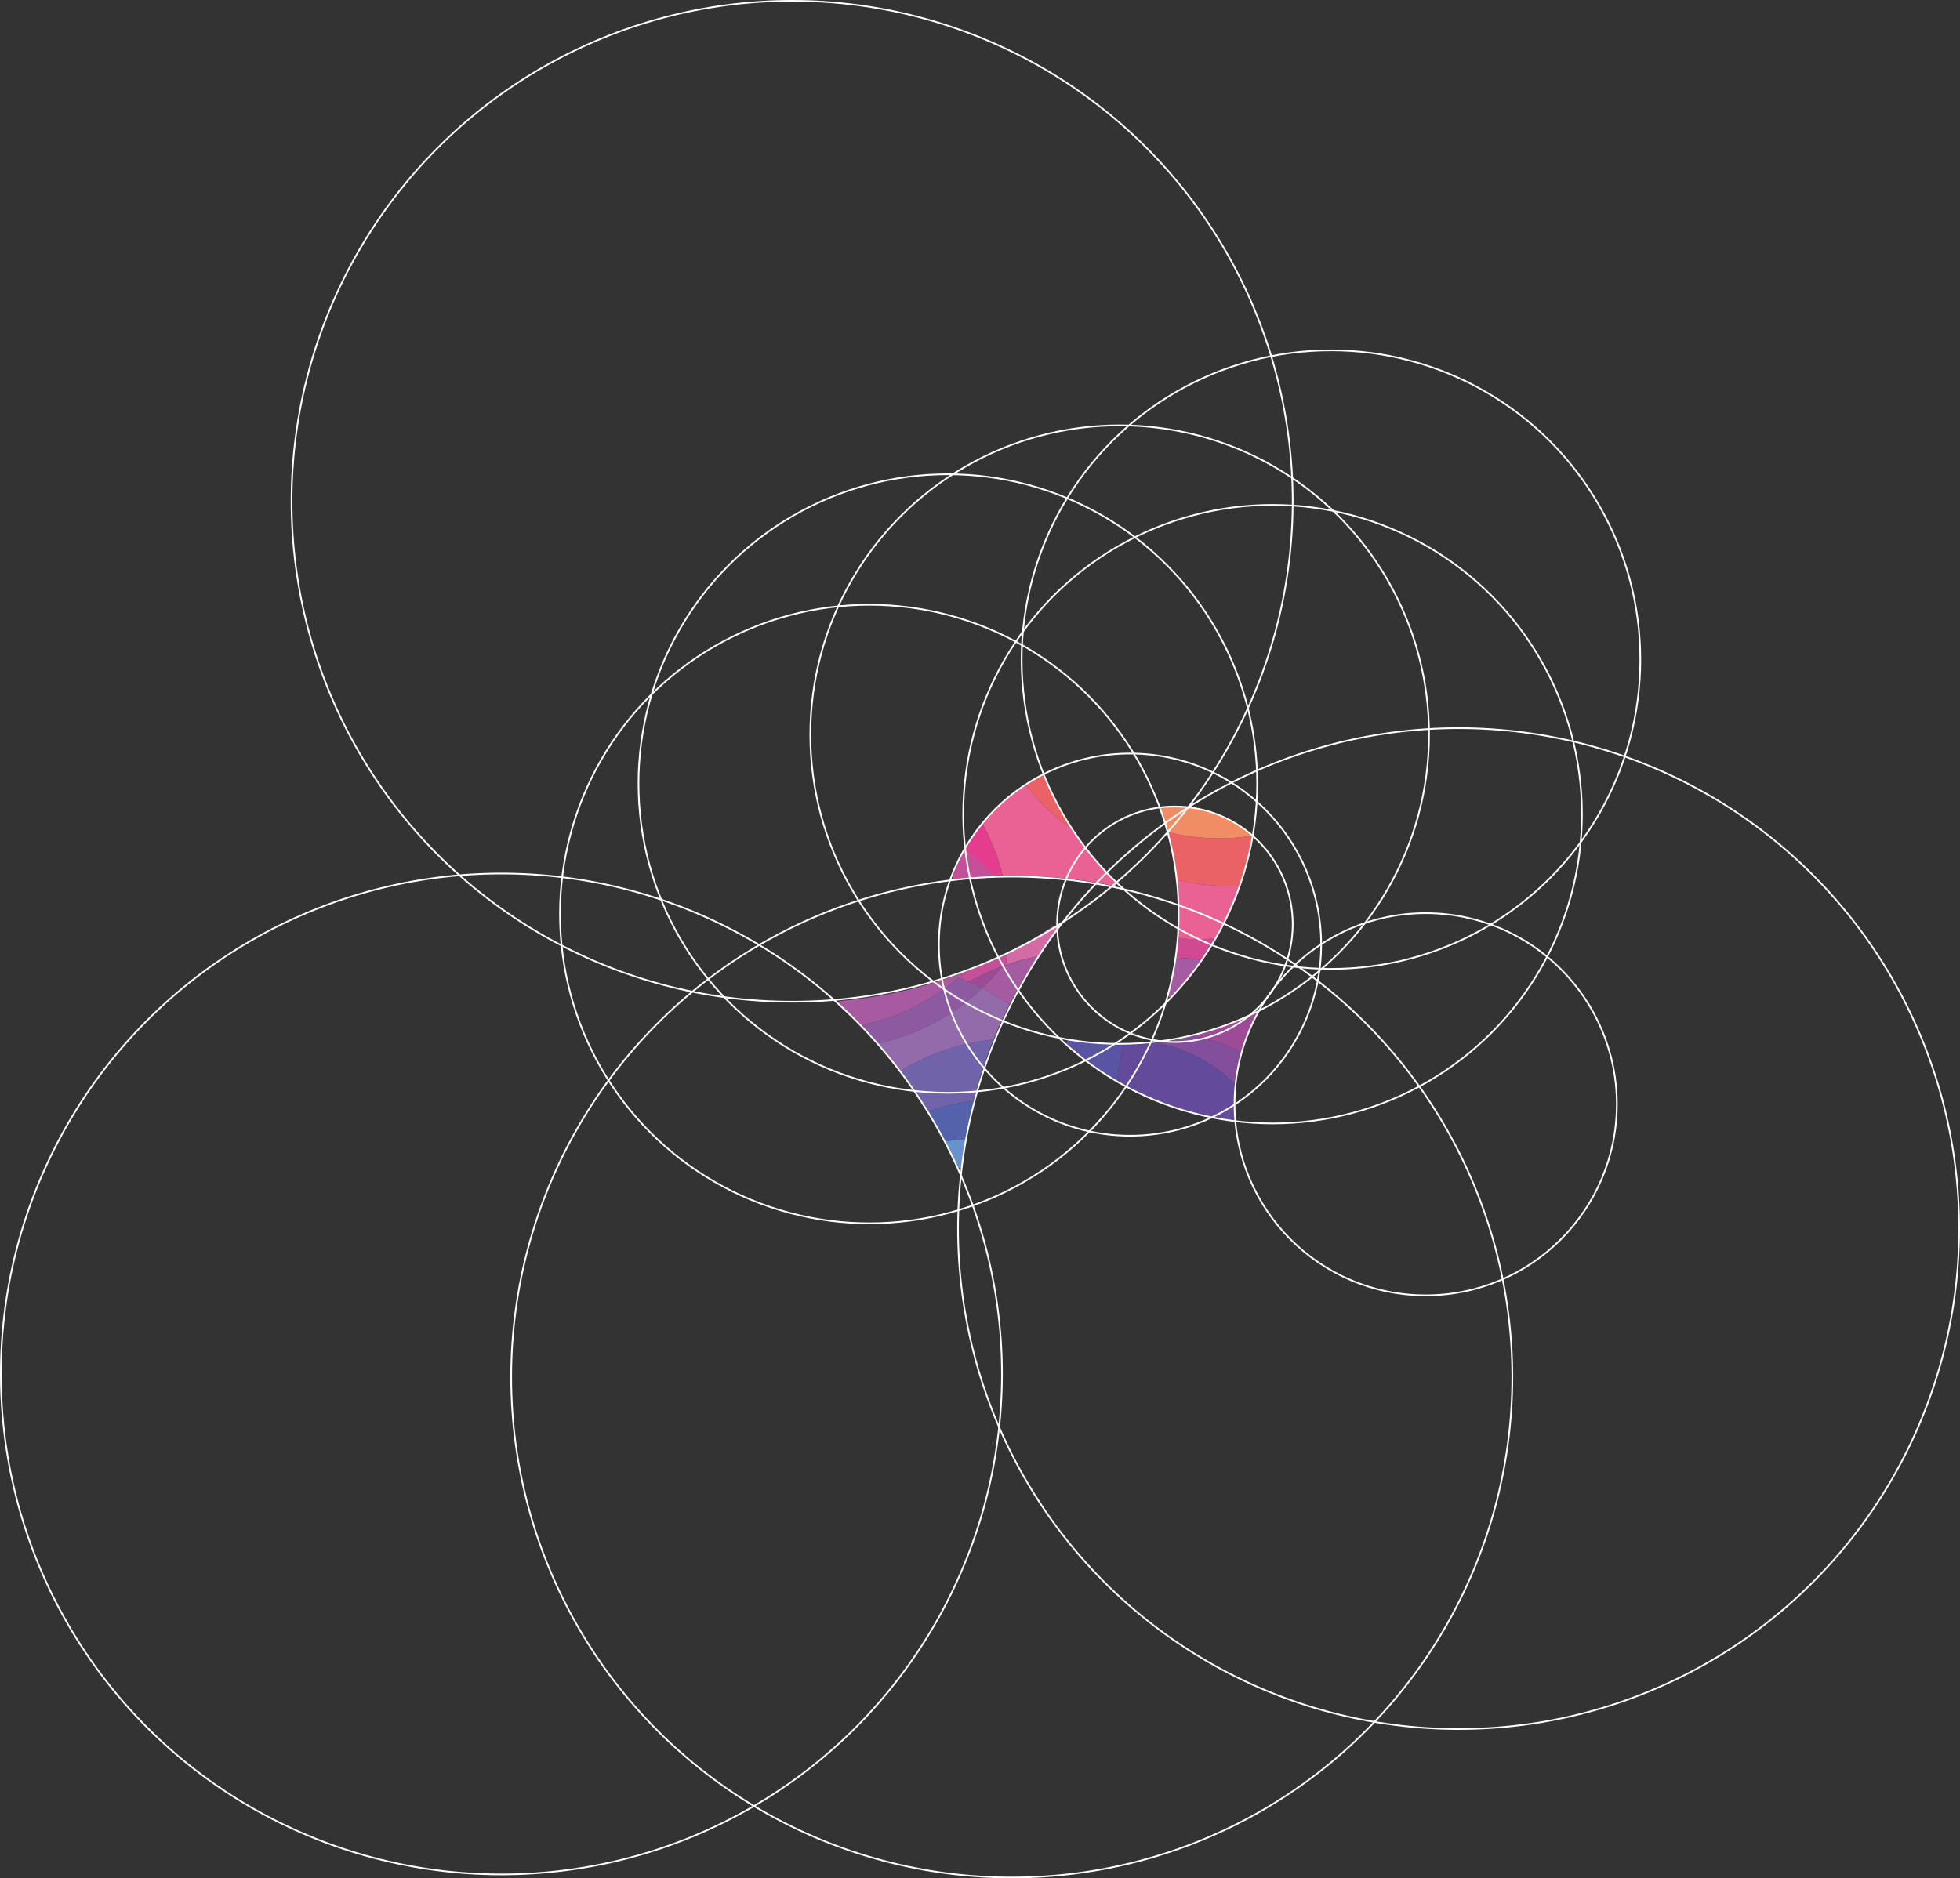 <svg xmlns="http://www.w3.org/2000/svg" id="_イヤー_2" viewBox="0 0 1288.41 1235.02"><rect x="0" y="0" width="1288.41" height="1235.02" fill="#333333" stroke="none"/><defs><style>.cls-1{fill:none;stroke:#fff;stroke-miterlimit:10;stroke-width:1.1px}.cls-4{fill:#e96293}.cls-7{fill:#9d4a97}.cls-10{fill:#c35098}.cls-13{fill:#a55b9f}</style></defs><g id="_イヤー_1-2"><path d="M634.8 748.89a292 292 0 0 0-2.33 17.52c-.19 1.82-2.65 2.18-3.38.53a325 325 0 0 0-7.82-16.41 137 137 0 0 1 13.53-1.65Z" style="fill:#6892cc"/><path d="M639.98 723.78a304 304 0 0 0-5.17 25.11q-6.86.49-13.53 1.65a310 310 0 0 0-11.05-19.66 145 145 0 0 1 29.75-7.1" style="fill:#5362ab"/><path d="M799.78 616.69a179 179 0 0 1-9.46 14.72 87 87 0 0 0-16.52-1.58h-1.02q1.08-6.62 1.68-13.22a87 87 0 0 0 25.32.07Z" style="fill:#d04a91"/><path d="M807.82 582.58q3.7 0 7.36-.19a186 186 0 0 1-15.4 34.31 86 86 0 0 1-25.32-.07c1.17-12.87.97-25.65-.5-38.18a140 140 0 0 0 33.86 4.13" class="cls-4"/><path d="M790.32 631.41a183 183 0 0 1-19.97 23.61c-1.3 1.3-3.48-.01-2.95-1.77l.47-1.58a192 192 0 0 0 2.6-10.03l.48-2.11a184 184 0 0 0 1.85-9.69h1.02a88 88 0 0 1 16.52 1.58Z" class="cls-13"/><path d="M739.14 687.09a98 98 0 0 0-4.7 24.54 187 187 0 0 1-32.77-24.72q-.15-.15-.26-.31a1.78 1.78 0 0 1 1.82-2.72 186 186 0 0 0 35.92 3.21Z" style="fill:#5955a2"/><path d="M732.09 582.53a302 302 0 0 0-58.1-6.5q-7.44-.1-14.81.15a142 142 0 0 0-13.66-35.01 115 115 0 0 1 28.51-25.5q2.76 3.58 5.75 7.01a141 141 0 0 0 10.9 11.15l.77.7.81.73.32.28.32.3q.87.73 1.73 1.5l.49.41.92.77.94.77 1.22 1 .41.32.81.64q.36.25.68.53l1.82 1.37.92.68.38.28.9.64.17.13q.28.22.58.41a184 184 0 0 0 28.81 34.19c1.3 1.24.19 3.4-1.58 3.03Z" class="cls-4"/><path d="M659.17 576.19q-2.47.1-4.94.24-13.1.69-25.99 2.5a1.77 1.77 0 0 1-1.95-2.29 113 113 0 0 1 7.74-18.04 112 112 0 0 1 11.48-17.42 142 142 0 0 1 13.66 35.01" style="fill:#e53c8e"/><path d="M654.23 576.42q-13.1.69-25.99 2.5a1.77 1.77 0 0 1-1.95-2.29 113 113 0 0 1 7.74-18.04 143 143 0 0 1 20.2 17.82Z" class="cls-10"/><path d="M653.12 683.49a302 302 0 0 0-13.14 40.29 144 144 0 0 0-29.75 7.1 301 301 0 0 0-18.31-26.58 144.5 144.5 0 0 1 61.21-20.79Z" style="fill:#7163a9"/><path d="M694.88 611.47q-5.4 6.9-10.41 14.11l-2.16 3.18a142 142 0 0 0-21.16 5.77q.25-1.44.47-2.89l.02-.13.13-.96.23-1.62.13-1.09q.09-.63.15-1.26 2.25-1.15 4.49-2.33a321 321 0 0 0 25.76-15.35c1.67-1.11 3.61.98 2.35 2.56Z" style="fill:#d36ca5"/><path d="M682.31 628.76a296 296 0 0 0-18.72 31.78q-3.75-2.65-7.69-5.09a151 151 0 0 0-10.26-5.75 146 146 0 0 0 13.06-14.25q.61-.25 1.22-.47l1.24-.45a142 142 0 0 1 21.16-5.77Z" class="cls-13"/><path d="M663.59 660.54a302 302 0 0 0-10.47 22.95q-5.6.58-11.07 1.58c-9.04 1.65-17.8 4.1-26.18 7.33a146 146 0 0 0-23.96 11.88 292 292 0 0 0-15.11-18.11q10.36-2.22 20.09-5.86a143 143 0 0 0 48.75-30.63q5.25 2.68 10.26 5.75a138 138 0 0 1 7.69 5.09Z" style="fill:#936bab"/><path d="M645.64 649.71a143 143 0 0 1-48.75 30.63 145 145 0 0 1-20.09 5.86 284 284 0 0 0-11.35-11.93 142.5 142.5 0 0 0 64.52-31.35q3.59 1.32 7.12 2.82 4.36 1.85 8.55 3.98Z" style="fill:#8d5aa1"/><path d="M662.29 626.58q-.06.63-.15 1.26l-.13 1.09-.23 1.62-.13.96q-.03.06-.02.13-.22 1.44-.47 2.89l-1.24.45q-.61.22-1.22.47a144 144 0 0 0-21.61 10.28q-3.52-1.5-7.12-2.82a98 98 0 0 0 4.32-3.85h.02q14.3-5.56 27.98-12.48" class="cls-10"/><path d="M634.29 639.06a142.5 142.5 0 0 1-68.84 35.2 298 298 0 0 0-13.98-13.04 1.76 1.76 0 0 1 1-3.1 300 300 0 0 0 81.81-19.07Z" style="fill:#a75a9f"/><path d="M658.7 635.45q-6.07 7.57-13.06 14.25-4.2-2.12-8.55-3.98 10.3-6.01 21.61-10.28Z" class="cls-7"/><path d="m704.86 545.31-.58-.41-.17-.13-.9-.64-.38-.28-.92-.68-1.82-1.37q-.33-.28-.68-.53l-.81-.64-.41-.32-1.22-1-.94-.77-.92-.77-.49-.41-1.73-1.5-.32-.3-.32-.28-.81-.73-.77-.7q-.77-.7-1.52-1.43-4.93-4.66-9.38-9.72a153 153 0 0 1-5.75-7.01q2.3-1.43 4.64-2.78a99 99 0 0 1 5.96-3.14l.38-.15q.04.09.09.15l-.04-.15c.81-.17 1.67.3 1.99 1.11q1.5 3.9 3.21 7.69a186 186 0 0 0 14.62 26.89Zm117.89 5.4a186 186 0 0 1-7.58 31.68q-3.66.2-7.36.19c-11.68 0-23.02-1.43-33.86-4.13q-.45-3.86-1.06-7.67a186 186 0 0 0-5.41-23.73 141 141 0 0 0 55.09 2.57q.25.5.18 1.09" style="fill:#ea6266"/><path d="M822.57 549.62a141 141 0 0 1-55.09-2.57 184 184 0 0 0-4.63-13.58 1.76 1.76 0 0 1 1.37-2.39 71 71 0 0 1 29.6 2.12 71 71 0 0 1 28.36 15.93q.23.21.38.5Z" style="fill:#f08d64"/><path d="m825.72 668.64-.03.06a114 114 0 0 0-9.82 23.6 97 97 0 0 0-31.76-11.11 187 187 0 0 0 39.25-14.99c1.57-.82 3.22.89 2.36 2.45Z" class="cls-7"/><path d="M815.87 692.3a114 114 0 0 0-3.99 20.69 98 98 0 0 0-51.75-27.26q12.15-1.49 23.98-4.54a97 97 0 0 1 31.76 11.11" style="fill:#834e9b"/><path d="M811.83 734.84a1.78 1.78 0 0 1-1.94 1.95 185 185 0 0 1-70.29-22.2q-2.61-1.44-5.16-2.96a99 99 0 0 1 4.7-24.54 186 186 0 0 0 20.99-1.37 98 98 0 0 1 51.75 27.26c-.72 7.31-.73 14.62-.06 21.85Z" style="fill:#644a9a"/><circle cx="772.33" cy="607.72" r="77.44" class="cls-1"/><circle cx="742.82" cy="621.1" r="125.65" class="cls-1"/><circle cx="937.18" cy="726.06" r="125.65" class="cls-1"/><circle cx="571.46" cy="600.99" r="203.35" class="cls-1"/><circle cx="736.02" cy="483.03" r="203.35" class="cls-1"/><circle cx="874.92" cy="433.72" r="203.35" class="cls-1"/><circle cx="520.71" cy="329.6" r="329.05" class="cls-1"/><circle cx="329.6" cy="903.39" r="329.05" class="cls-1"/><circle cx="958.81" cy="807.81" r="329.05" class="cls-1"/><circle cx="665.08" cy="905.42" r="329.05" class="cls-1"/><circle cx="623.07" cy="515.17" r="203.35" class="cls-1"/><circle cx="836.53" cy="535.33" r="203.35" class="cls-1"/></g></svg>